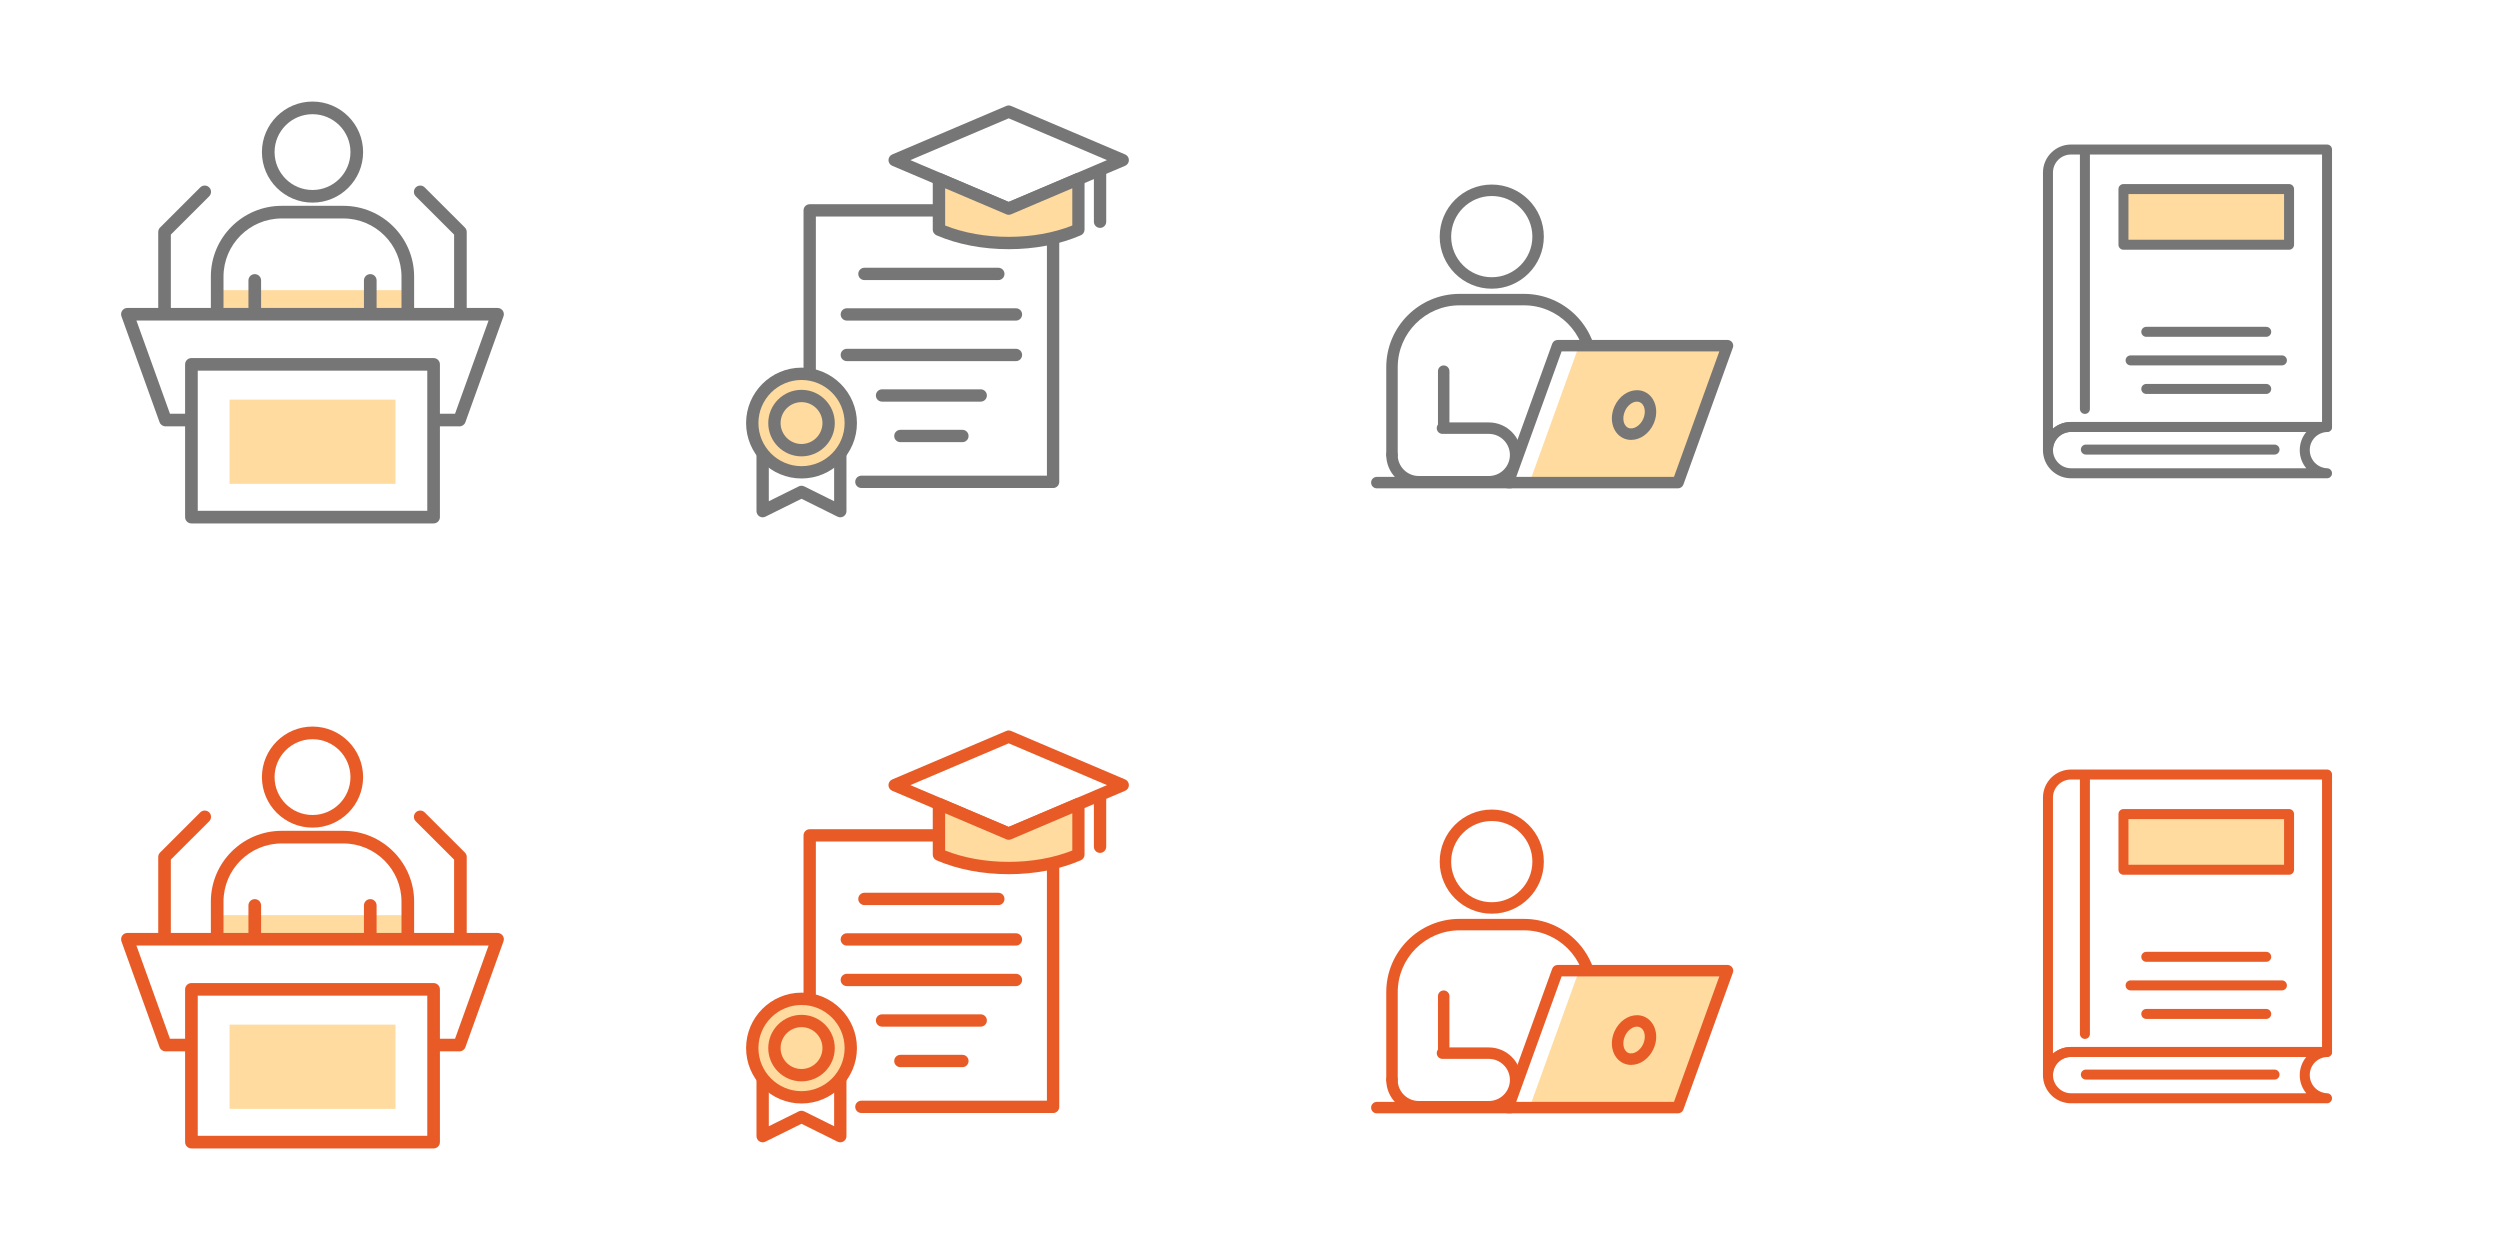 <?xml version="1.0" encoding="utf-8"?>
<!-- Generator: Adobe Illustrator 16.0.0, SVG Export Plug-In . SVG Version: 6.00 Build 0)  -->
<!DOCTYPE svg PUBLIC "-//W3C//DTD SVG 1.1//EN" "http://www.w3.org/Graphics/SVG/1.1/DTD/svg11.dtd">
<svg version="1.1" id="Layer_1" xmlns="http://www.w3.org/2000/svg" xmlns:xlink="http://www.w3.org/1999/xlink" x="0px" y="0px"
	 width="320px" height="160px" viewBox="-15.5 -13 320 160" enable-background="new -15.5 -13 320 160" xml:space="preserve">
<g>
	<defs>
		<rect id="SVGID_1_" width="49" height="54"/>
	</defs>
	<clipPath id="SVGID_2_">
		<use xlink:href="#SVGID_1_"  overflow="visible"/>
	</clipPath>
	<g id="icons" clip-path="url(#SVGID_2_)">
		<path id="Vector" fill="#FFDB9F" d="M36.354,24.143H12.646v2.772h23.707V24.143z"/>
		<path id="Vector_2" fill="#FFDB9F" d="M35.123,38.154H13.882v10.777h21.241V38.154z"/>
		<g id="Group">
			<g id="Group_2">
				<g id="Group_3">
					<path id="Vector_3" fill="#767676" d="M24.502,12.935c-3.571,0-6.476-2.901-6.476-6.467S20.931,0,24.502,0
						c3.571,0,6.476,2.901,6.476,6.468S28.073,12.935,24.502,12.935z M24.502,1.617c-2.678,0-4.857,2.176-4.857,4.851
						s2.179,4.851,4.857,4.851s4.857-2.176,4.857-4.851S27.181,1.617,24.502,1.617z"/>
					<path id="Vector_4" fill="#767676" d="M36.7,27.728c-0.448,0-0.81-0.36-0.81-0.809v-4.518c0-4.103-3.34-7.438-7.447-7.438
						h-7.887c-4.107,0-7.447,3.335-7.447,7.438v4.518c0,0.448-0.361,0.809-0.81,0.809s-0.81-0.36-0.81-0.809v-4.518
						c0-4.994,4.066-9.055,9.066-9.055h7.887c5,0,9.066,4.061,9.066,9.055v4.518C37.51,27.367,37.148,27.728,36.7,27.728z"/>
				</g>
				<g id="Group_4">
					<path id="Vector_5" fill="#767676" d="M17.11,27.728c-0.449,0-0.81-0.36-0.81-0.809v-4.023c0-0.448,0.361-0.809,0.81-0.809
						s0.81,0.36,0.81,0.809v4.023C17.92,27.367,17.559,27.728,17.11,27.728z"/>
					<path id="Vector_6" fill="#767676" d="M31.895,27.728c-0.449,0-0.81-0.36-0.81-0.809v-4.023c0-0.448,0.36-0.809,0.81-0.809
						s0.81,0.36,0.81,0.809v4.023C32.704,27.367,32.344,27.728,31.895,27.728z"/>
				</g>
			</g>
			<path id="Vector_7" fill="#767676" d="M39.998,54H9.002c-0.449,0-0.81-0.36-0.81-0.809V33.641c0-0.447,0.361-0.809,0.81-0.809
				h30.996c0.449,0,0.811,0.361,0.811,0.809v19.551C40.809,53.64,40.447,54,39.998,54z M9.812,52.383h29.378V34.449H9.812V52.383z"
				/>
			<path id="Vector_8" fill="#767676" d="M43.314,41.573h-2.941c-0.449,0-0.81-0.36-0.81-0.809s0.36-0.809,0.81-0.809h2.373
				l4.293-11.929H1.961l4.293,11.929h2.1c0.448,0,0.809,0.36,0.809,0.809s-0.361,0.809-0.809,0.809H5.685
				c-0.342,0-0.647-0.213-0.763-0.536L0.046,27.497c-0.088-0.25-0.051-0.522,0.097-0.739c0.153-0.217,0.398-0.342,0.662-0.342
				h47.381c0.264,0,0.509,0.129,0.662,0.342c0.152,0.217,0.189,0.49,0.097,0.739l-4.876,13.544c-0.115,0.324-0.42,0.537-0.763,0.537
				L43.314,41.573z"/>
			<g id="Group_5">
				<path id="Vector_9" fill="#767676" d="M5.564,27.261c-0.449,0-0.81-0.36-0.81-0.808v-9.757c0-0.212,0.083-0.42,0.236-0.573
					l5.144-5.137c0.314-0.314,0.828-0.314,1.142,0c0.315,0.314,0.315,0.827,0,1.141l-4.908,4.901v9.424
					c0,0.448-0.361,0.808-0.81,0.808H5.564z"/>
				<path id="Vector_10" fill="#767676" d="M43.435,27.261c-0.448,0-0.81-0.36-0.81-0.808v-9.424l-4.908-4.901
					c-0.314-0.314-0.314-0.827,0-1.141s0.828-0.314,1.143,0l5.145,5.137c0.152,0.152,0.236,0.355,0.236,0.573v9.757
					c0,0.448-0.361,0.808-0.811,0.808H43.435z"/>
			</g>
		</g>
	</g>
</g>
<g>
	<defs>
		<rect id="SVGID_3_" x="80" y="0.5" width="49" height="52.717"/>
	</defs>
	<clipPath id="SVGID_4_">
		<use xlink:href="#SVGID_3_"  overflow="visible"/>
	</clipPath>
	<g id="icons_1_" clip-path="url(#SVGID_4_)">
		<path id="Vector_1_" fill="#767676" d="M112.286,22.851H95.148c-0.438,0-0.789-0.352-0.789-0.789s0.352-0.79,0.789-0.79h17.138
			c0.438,0,0.789,0.352,0.789,0.79S112.724,22.851,112.286,22.851z"/>
		<path id="Vector_2_1_" fill="#767676" d="M114.541,28.037H92.894c-0.437,0-0.789-0.352-0.789-0.789s0.353-0.789,0.789-0.789
			h21.647c0.438,0,0.789,0.352,0.789,0.789S114.979,28.037,114.541,28.037z"/>
		<path id="Vector_3_1_" fill="#767676" d="M114.541,33.224H92.894c-0.437,0-0.789-0.352-0.789-0.789s0.353-0.789,0.789-0.789
			h21.647c0.438,0,0.789,0.352,0.789,0.789S114.979,33.224,114.541,33.224z"/>
		<path id="Vector_4_1_" fill="#767676" d="M110.031,38.41H97.403c-0.438,0-0.789-0.352-0.789-0.789s0.352-0.789,0.789-0.789h12.628
			c0.438,0,0.789,0.352,0.789,0.789S110.469,38.41,110.031,38.41z"/>
		<path id="Vector_5_1_" fill="#767676" d="M107.687,43.597h-7.938c-0.438,0-0.789-0.353-0.789-0.79s0.352-0.789,0.789-0.789h7.938
			c0.438,0,0.789,0.352,0.789,0.789S108.124,43.597,107.687,43.597z"/>
		<path id="Vector_6_1_" fill="#767676" d="M119.295,49.464H94.757c-0.438,0-0.789-0.352-0.789-0.789s0.352-0.789,0.789-0.789
			h23.749V14.72H88.93v31.163c0,0.438-0.352,0.789-0.789,0.789s-0.789-0.352-0.789-0.789V13.931c0-0.438,0.352-0.79,0.789-0.79
			h31.154c0.438,0,0.789,0.352,0.789,0.79V48.68c0,0.438-0.352,0.789-0.789,0.789V49.464z"/>
		<g id="Group_1_">
			<g id="Group_2_1_">
				<path id="Vector_7_1_" fill="#767676" d="M113.612,14.49c-0.104,0-0.212-0.022-0.307-0.063L98.707,8.221
					c-0.293-0.122-0.482-0.41-0.482-0.726c0-0.316,0.189-0.604,0.482-0.727l14.594-6.206c0.199-0.085,0.42-0.085,0.618,0
					l14.599,6.206C128.811,6.891,129,7.179,129,7.495c0,0.315-0.189,0.604-0.482,0.726l-14.599,6.206
					C113.82,14.467,113.717,14.49,113.612,14.49z M101.029,7.495l12.583,5.349l12.583-5.349l-12.583-5.349L101.029,7.495z"/>
				<g id="Group_3_1_">
					<path id="Vector_8_1_" fill="#FFDB9F" d="M113.612,13.701l-8.93-3.793v6.485c2.499,1.078,5.583,1.713,8.93,1.713
						s6.431-0.636,8.93-1.713V9.908L113.612,13.701z"/>
					<path id="Vector_9_1_" fill="#767676" d="M113.612,18.896c-3.347,0-6.544-0.613-9.241-1.777
						c-0.288-0.126-0.478-0.411-0.478-0.726V9.908c0-0.266,0.131-0.514,0.352-0.659c0.222-0.144,0.501-0.171,0.745-0.067
						l8.617,3.662l8.619-3.662c0.243-0.104,0.523-0.077,0.744,0.067c0.221,0.145,0.352,0.393,0.352,0.659v6.485
						c0,0.315-0.189,0.6-0.479,0.726c-2.697,1.164-5.895,1.777-9.24,1.777H113.612z M105.473,15.865
						c2.398,0.952,5.199,1.452,8.14,1.452s5.737-0.5,8.141-1.452v-4.763l-7.829,3.329c-0.199,0.085-0.42,0.085-0.618,0l-7.829-3.329
						v4.763H105.473z"/>
				</g>
			</g>
			<path id="Vector_10_1_" fill="#767676" d="M125.307,16.172c-0.438,0-0.789-0.352-0.789-0.789V9.299
				c0-0.438,0.352-0.789,0.789-0.789s0.789,0.352,0.789,0.789v6.084C126.096,15.82,125.744,16.172,125.307,16.172z"/>
		</g>
		<g id="Group_4_1_">
			<path id="Vector_11" fill="#767676" d="M92.059,53.217c-0.121,0-0.238-0.027-0.352-0.082l-4.617-2.291l-4.619,2.291
				c-0.243,0.122-0.536,0.108-0.766-0.036c-0.23-0.144-0.375-0.396-0.375-0.672v-8.979c0-0.438,0.352-0.789,0.789-0.789
				s0.789,0.352,0.789,0.789v7.708l3.829-1.899c0.222-0.107,0.483-0.107,0.704,0l3.828,1.899v-7.708
				c0-0.438,0.352-0.789,0.789-0.789s0.789,0.352,0.789,0.789v8.979c0,0.275-0.139,0.528-0.373,0.672
				C92.348,53.176,92.203,53.217,92.059,53.217z"/>
			<g id="Group_5_1_">
				<g id="Group_6">
					<path id="Vector_12" fill="#FFDB9F" d="M93.398,41.152c0-3.482-2.822-6.305-6.305-6.305c-3.481,0-6.305,2.822-6.305,6.305
						c0,3.481,2.823,6.305,6.305,6.305C90.576,47.457,93.398,44.634,93.398,41.152z"/>
					<path id="Vector_13" fill="#767676" d="M87.094,48.246c-3.91,0-7.094-3.184-7.094-7.094s3.184-7.094,7.094-7.094
						s7.094,3.184,7.094,7.094S91.004,48.246,87.094,48.246z M87.094,35.637c-3.039,0-5.516,2.476-5.516,5.516
						c0,3.039,2.477,5.516,5.516,5.516c3.04,0,5.516-2.477,5.516-5.516C92.609,38.112,90.134,35.637,87.094,35.637z"/>
				</g>
				<g id="Group_7">
					<path id="Vector_14" fill="#FFDB9F" d="M90.563,41.152c0-1.917-1.552-3.469-3.469-3.469c-1.916,0-3.468,1.552-3.468,3.469
						c0,1.916,1.556,3.468,3.468,3.468S90.563,43.068,90.563,41.152z"/>
					<path id="Vector_15" fill="#767676" d="M87.094,45.414c-2.35,0-4.257-1.912-4.257-4.258c0-2.345,1.912-4.257,4.257-4.257
						c2.346,0,4.258,1.912,4.258,4.257C91.352,43.502,89.439,45.414,87.094,45.414z M87.094,38.473c-1.479,0-2.678,1.205-2.678,2.68
						s1.203,2.679,2.678,2.679s2.68-1.204,2.68-2.679S88.568,38.473,87.094,38.473z"/>
				</g>
			</g>
		</g>
	</g>
</g>
<g>
	<defs>
		<rect id="SVGID_5_" x="160" y="4" width="49" height="45.508"/>
	</defs>
	<clipPath id="SVGID_6_">
		<use xlink:href="#SVGID_5_"  overflow="visible"/>
	</clipPath>
	<g id="icons_2_" clip-path="url(#SVGID_6_)">
		<g id="Group_2_">
			<g id="Group_2_2_">
				<g id="Group_3_2_">
					<g id="Group_4_2_">
						<path id="Vector_2_" fill="#767676" d="M175.446,23.954c-3.677,0-6.665-2.989-6.665-6.665s2.988-6.666,6.665-6.666
							s6.665,2.989,6.665,6.666S179.123,23.954,175.446,23.954z M175.446,12.09c-2.867,0-5.198,2.331-5.198,5.198
							s2.331,5.198,5.198,5.198c2.868,0,5.198-2.331,5.198-5.198S178.314,12.09,175.446,12.09z"/>
						<path id="Vector_2_2_" fill="#767676" d="M162.674,45.92c-0.406,0-0.733-0.327-0.733-0.734V33.994
							c0-5.17,4.204-9.378,9.378-9.378h8.254c5.172,0,9.377,4.204,9.377,9.378V44c0,0.406-0.326,0.733-0.733,0.733
							s-0.733-0.327-0.733-0.733V33.994c0-4.36-3.551-7.911-7.91-7.911h-8.254c-4.36,0-7.91,3.546-7.91,7.911v11.191
							C163.408,45.593,163.08,45.92,162.674,45.92z"/>
					</g>
					<path id="Vector_3_2_" fill="#767676" d="M169.293,42.356c-0.406,0-0.733-0.327-0.733-0.733V34.51
						c0-0.407,0.327-0.734,0.733-0.734s0.734,0.327,0.734,0.734v7.113C170.027,42.029,169.699,42.356,169.293,42.356z"/>
					<path id="Vector_4_2_" fill="#767676" d="M175.078,49.395h-8.975c-2.298,0-4.163-1.869-4.163-4.162
						c0-0.406,0.327-0.734,0.733-0.734s0.734,0.328,0.734,0.734c0,1.488,1.211,2.695,2.695,2.695h8.971
						c1.488,0,2.695-1.211,2.695-2.695s-1.212-2.695-2.695-2.695h-5.936c-0.407,0-0.734-0.327-0.734-0.734
						c0-0.406,0.327-0.733,0.734-0.733h5.936c2.297,0,4.162,1.87,4.162,4.163s-1.869,4.162-4.162,4.162H175.078z"/>
				</g>
				<g id="Group_5_2_">
					<g id="Group_6_1_">
						<path id="Vector_5_2_" fill="#FFDB9F" d="M199.283,48.774h-19.007l6.334-17.526h19.007L199.283,48.774z"/>
						<path id="Vector_6_2_" fill="#767676" d="M199.283,49.508h-21.748c-0.239,0-0.461-0.117-0.6-0.311
							c-0.139-0.196-0.172-0.443-0.088-0.67L183.182,31c0.104-0.289,0.381-0.486,0.691-0.486h21.748c0.238,0,0.461,0.117,0.6,0.311
							c0.139,0.197,0.172,0.444,0.088,0.671l-6.334,17.526C199.869,49.311,199.593,49.508,199.283,49.508z M178.578,48.041h20.189
							l5.806-16.06h-20.188L178.578,48.041z"/>
					</g>
					<path id="Vector_7_2_" fill="#767676" d="M193.288,43.309c-0.348,0-0.683-0.072-0.993-0.215
						c-0.684-0.314-1.191-0.955-1.384-1.76c-0.185-0.755-0.088-1.589,0.261-2.352c0.569-1.236,1.693-2.037,2.858-2.037
						c0.348,0,0.683,0.07,0.993,0.213c1.371,0.633,1.874,2.478,1.123,4.113C195.576,42.508,194.453,43.309,193.288,43.309z
						 M194.03,38.408c-0.579,0-1.208,0.486-1.526,1.186c-0.209,0.457-0.271,0.969-0.168,1.393c0.051,0.213,0.197,0.599,0.574,0.775
						c0.621,0.285,1.514-0.244,1.908-1.104c0.406-0.889,0.223-1.877-0.402-2.166c-0.117-0.055-0.248-0.08-0.382-0.08L194.03,38.408z
						"/>
				</g>
			</g>
			<path id="Vector_8_2_" fill="#767676" d="M177.841,49.508h-17.107c-0.406,0-0.733-0.326-0.733-0.733
				c0-0.406,0.327-0.733,0.733-0.733h17.107c0.407,0,0.733,0.327,0.733,0.733C178.574,49.182,178.248,49.508,177.841,49.508z"/>
		</g>
	</g>
</g>
<g>
	<defs>
		<rect id="SVGID_7_" x="246" y="5.5" width="37" height="42.72"/>
	</defs>
	<clipPath id="SVGID_8_">
		<use xlink:href="#SVGID_7_"  overflow="visible"/>
	</clipPath>
	<g id="icons_3_" clip-path="url(#SVGID_8_)">
		<g id="Group_3_">
			<g id="Group_2_3_">
				<g id="Group_3_3_">
					<path id="Vector_3_" fill="#767676" d="M246.64,45.241c-0.354,0-0.64-0.285-0.64-0.64V9.089c0-1.977,1.611-3.589,3.589-3.589
						h32.771c0.354,0,0.64,0.285,0.64,0.64v35.509c0,0.354-0.285,0.64-0.64,0.64h-32.771c-1.275,0-2.31,1.038-2.31,2.31
						c0,0.354-0.285,0.64-0.64,0.64V45.241z M249.589,6.779c-1.275,0-2.31,1.038-2.31,2.31v32.765
						c0.625-0.527,1.433-0.845,2.31-0.845h32.132V6.779H249.589z"/>
					<path id="Vector_2_3_" fill="#767676" d="M282.36,48.22h-32.771c-1.981,0-3.589-1.612-3.589-3.589
						c0-1.978,1.611-3.618,3.589-3.618h32.771c0.354,0,0.64,0.285,0.64,0.64s-0.273,0.632-0.617,0.643
						c-1.254,0.041-2.233,1.053-2.233,2.307s0.979,2.291,2.233,2.335c0.344,0.011,0.617,0.292,0.617,0.64
						S282.715,48.22,282.36,48.22z M249.589,42.288c-1.275,0-2.31,1.038-2.31,2.31s1.037,2.339,2.31,2.339h30.114
						c-0.522-0.624-0.836-1.429-0.836-2.31s0.313-1.711,0.84-2.339H249.589z"/>
				</g>
				<path id="Vector_3_3_" fill="#767676" d="M275.639,45.186h-24.149c-0.354,0-0.64-0.284-0.64-0.639s0.285-0.64,0.64-0.64h24.149
					c0.355,0,0.641,0.285,0.641,0.64S275.994,45.186,275.639,45.186z"/>
			</g>
			<path id="Vector_4_3_" fill="#767676" d="M251.369,39.982c-0.354,0-0.64-0.285-0.64-0.641V6.633c0-0.354,0.285-0.64,0.64-0.64
				s0.64,0.285,0.64,0.64v32.709C252.009,39.697,251.724,39.982,251.369,39.982z"/>
		</g>
		<g id="Group_4_3_">
			<path id="Vector_5_3_" fill="#FFDB9F" d="M277.5,11.201h-21.197v7.127H277.5V11.201z"/>
			<path id="Vector_6_3_" fill="#767676" d="M277.5,18.968h-21.197c-0.354,0-0.64-0.285-0.64-0.64v-7.127
				c0-0.354,0.285-0.64,0.64-0.64H277.5c0.354,0,0.639,0.285,0.639,0.64v7.127C278.139,18.683,277.854,18.968,277.5,18.968z
				 M256.942,17.688h19.918v-5.848h-19.918V17.688z"/>
		</g>
		<path id="Vector_7_3_" fill="#767676" d="M274.576,30.114h-15.35c-0.354,0-0.64-0.285-0.64-0.64s0.285-0.64,0.64-0.64h15.35
			c0.354,0,0.64,0.285,0.64,0.64S274.931,30.114,274.576,30.114z"/>
		<path id="Vector_8_3_" fill="#767676" d="M276.586,33.77h-19.37c-0.354,0-0.64-0.285-0.64-0.641c0-0.354,0.285-0.639,0.64-0.639
			h19.37c0.354,0,0.639,0.285,0.639,0.639C277.225,33.484,276.939,33.77,276.586,33.77z"/>
		<path id="Vector_9_2_" fill="#767676" d="M274.576,37.424h-15.35c-0.354,0-0.64-0.285-0.64-0.64s0.285-0.64,0.64-0.64h15.35
			c0.354,0,0.64,0.285,0.64,0.64S274.931,37.424,274.576,37.424z"/>
	</g>
</g>
<g>
	<defs>
		<rect id="SVGID_9_" y="80" width="49" height="54"/>
	</defs>
	<clipPath id="SVGID_10_">
		<use xlink:href="#SVGID_9_"  overflow="visible"/>
	</clipPath>
	<g id="icons_7_" clip-path="url(#SVGID_10_)">
		<path id="Vector_7_" fill="#FFDB9F" d="M36.354,104.143H12.646v2.771h23.707V104.143z"/>
		<path id="Vector_2_7_" fill="#FFDB9F" d="M35.123,118.154H13.882v10.777h21.241V118.154z"/>
		<g id="Group_7_">
			<g id="Group_2_7_">
				<g id="Group_3_7_">
					<path id="Vector_3_7_" fill="#E85B27" d="M24.502,92.936c-3.571,0-6.476-2.901-6.476-6.468S20.931,80,24.502,80
						c3.571,0,6.476,2.901,6.476,6.468S28.073,92.936,24.502,92.936z M24.502,81.617c-2.678,0-4.857,2.176-4.857,4.851
						s2.179,4.851,4.857,4.851s4.857-2.176,4.857-4.851S27.181,81.617,24.502,81.617z"/>
					<path id="Vector_4_7_" fill="#E85B27" d="M36.7,107.728c-0.448,0-0.81-0.36-0.81-0.809v-4.518c0-4.103-3.34-7.438-7.447-7.438
						h-7.887c-4.107,0-7.447,3.336-7.447,7.438v4.518c0,0.448-0.361,0.809-0.81,0.809s-0.81-0.36-0.81-0.809v-4.518
						c0-4.994,4.066-9.056,9.066-9.056h7.887c5,0,9.066,4.062,9.066,9.056v4.518C37.51,107.367,37.148,107.728,36.7,107.728z"/>
				</g>
				<g id="Group_4_7_">
					<path id="Vector_5_7_" fill="#E85B27" d="M17.11,107.728c-0.449,0-0.81-0.36-0.81-0.809v-4.023c0-0.448,0.361-0.809,0.81-0.809
						s0.81,0.36,0.81,0.809v4.023C17.92,107.367,17.559,107.728,17.11,107.728z"/>
					<path id="Vector_6_7_" fill="#E85B27" d="M31.895,107.728c-0.449,0-0.81-0.36-0.81-0.809v-4.023c0-0.448,0.36-0.809,0.81-0.809
						s0.81,0.36,0.81,0.809v4.023C32.704,107.367,32.344,107.728,31.895,107.728z"/>
				</g>
			</g>
			<path id="Vector_7_7_" fill="#E85B27" d="M39.998,134H9.002c-0.449,0-0.81-0.36-0.81-0.809v-19.551
				c0-0.447,0.361-0.809,0.81-0.809h30.996c0.449,0,0.811,0.361,0.811,0.809v19.551C40.809,133.64,40.447,134,39.998,134z
				 M9.812,132.383h29.378v-17.934H9.812V132.383z"/>
			<path id="Vector_8_7_" fill="#E85B27" d="M43.314,121.573h-2.941c-0.449,0-0.81-0.36-0.81-0.809s0.36-0.809,0.81-0.809h2.373
				l4.293-11.929H1.961l4.293,11.929h2.1c0.448,0,0.809,0.36,0.809,0.809s-0.361,0.809-0.809,0.809H5.685
				c-0.342,0-0.647-0.213-0.763-0.536l-4.875-13.541c-0.088-0.249-0.051-0.521,0.097-0.738c0.153-0.217,0.398-0.342,0.662-0.342
				h47.381c0.264,0,0.509,0.129,0.662,0.342c0.152,0.217,0.189,0.489,0.097,0.738l-4.876,13.545
				c-0.115,0.324-0.42,0.537-0.763,0.537L43.314,121.573z"/>
			<g id="Group_5_5_">
				<path id="Vector_9_5_" fill="#E85B27" d="M5.564,107.261c-0.449,0-0.81-0.36-0.81-0.808v-9.758c0-0.212,0.083-0.42,0.236-0.572
					l5.144-5.137c0.314-0.314,0.828-0.314,1.142,0c0.315,0.313,0.315,0.826,0,1.141l-4.908,4.901v9.425
					c0,0.447-0.361,0.808-0.81,0.808H5.564z"/>
				<path id="Vector_10_3_" fill="#E85B27" d="M43.435,107.261c-0.448,0-0.81-0.36-0.81-0.808v-9.425l-4.908-4.901
					c-0.314-0.314-0.314-0.827,0-1.141c0.314-0.314,0.828-0.314,1.143,0l5.145,5.137c0.152,0.152,0.236,0.355,0.236,0.572v9.758
					c0,0.447-0.361,0.808-0.811,0.808H43.435z"/>
			</g>
		</g>
	</g>
</g>
<g>
	<defs>
		<rect id="SVGID_11_" x="80" y="80.5" width="49" height="52.717"/>
	</defs>
	<clipPath id="SVGID_12_">
		<use xlink:href="#SVGID_11_"  overflow="visible"/>
	</clipPath>
	<path id="Vector_6_" clip-path="url(#SVGID_12_)" fill="#E85B27" d="M112.286,102.852H95.148c-0.438,0-0.789-0.352-0.789-0.789
		s0.352-0.79,0.789-0.79h17.138c0.438,0,0.789,0.353,0.789,0.79S112.724,102.852,112.286,102.852z"/>
	<path id="Vector_2_6_" clip-path="url(#SVGID_12_)" fill="#E85B27" d="M114.541,108.037H92.894c-0.437,0-0.789-0.352-0.789-0.789
		s0.353-0.789,0.789-0.789h21.647c0.438,0,0.789,0.352,0.789,0.789S114.979,108.037,114.541,108.037z"/>
	<path id="Vector_3_6_" clip-path="url(#SVGID_12_)" fill="#E85B27" d="M114.541,113.224H92.894c-0.437,0-0.789-0.352-0.789-0.789
		s0.353-0.789,0.789-0.789h21.647c0.438,0,0.789,0.352,0.789,0.789S114.979,113.224,114.541,113.224z"/>
	<path id="Vector_4_6_" clip-path="url(#SVGID_12_)" fill="#E85B27" d="M110.031,118.41H97.403c-0.438,0-0.789-0.352-0.789-0.789
		s0.352-0.789,0.789-0.789h12.628c0.438,0,0.789,0.352,0.789,0.789S110.469,118.41,110.031,118.41z"/>
	<path id="Vector_5_6_" clip-path="url(#SVGID_12_)" fill="#E85B27" d="M107.687,123.597h-7.938c-0.438,0-0.789-0.353-0.789-0.79
		s0.352-0.789,0.789-0.789h7.938c0.438,0,0.789,0.352,0.789,0.789S108.124,123.597,107.687,123.597z"/>
	<path id="Vector_6_6_" clip-path="url(#SVGID_12_)" fill="#E85B27" d="M119.295,129.464H94.757c-0.438,0-0.789-0.352-0.789-0.789
		s0.352-0.789,0.789-0.789h23.749V94.72H88.93v31.163c0,0.438-0.352,0.789-0.789,0.789s-0.789-0.352-0.789-0.789V93.931
		c0-0.438,0.352-0.79,0.789-0.79h31.154c0.438,0,0.789,0.353,0.789,0.79v34.749c0,0.438-0.352,0.789-0.789,0.789V129.464z"/>
	<g id="Group_6_" clip-path="url(#SVGID_12_)">
		<g id="Group_2_6_">
			<path id="Vector_7_6_" fill="#E85B27" d="M113.612,94.49c-0.104,0-0.212-0.023-0.307-0.063l-14.599-6.206
				c-0.293-0.121-0.482-0.41-0.482-0.726s0.189-0.604,0.482-0.727l14.594-6.206c0.199-0.085,0.42-0.085,0.618,0l14.599,6.206
				c0.293,0.122,0.482,0.411,0.482,0.727s-0.189,0.604-0.482,0.726l-14.599,6.206C113.82,94.467,113.717,94.49,113.612,94.49z
				 M101.029,87.495l12.583,5.349l12.583-5.349l-12.583-5.349L101.029,87.495z"/>
			<g id="Group_3_6_">
				<path id="Vector_8_6_" fill="#FFDB9F" d="M113.612,93.701l-8.93-3.793v6.484c2.499,1.078,5.583,1.714,8.93,1.714
					s6.431-0.636,8.93-1.714v-6.484L113.612,93.701z"/>
				<path id="Vector_9_4_" fill="#E85B27" d="M113.612,98.896c-3.347,0-6.544-0.613-9.241-1.777
					c-0.288-0.127-0.478-0.41-0.478-0.727v-6.484c0-0.267,0.131-0.515,0.352-0.659c0.222-0.144,0.501-0.171,0.745-0.067l8.617,3.662
					l8.619-3.662c0.243-0.104,0.523-0.076,0.744,0.067c0.221,0.145,0.352,0.393,0.352,0.659v6.484c0,0.316-0.189,0.6-0.479,0.727
					c-2.697,1.164-5.895,1.777-9.24,1.777H113.612z M105.473,95.865c2.398,0.951,5.199,1.452,8.14,1.452s5.737-0.501,8.141-1.452
					v-4.763l-7.829,3.329c-0.199,0.085-0.42,0.085-0.618,0l-7.829-3.329v4.763H105.473z"/>
			</g>
		</g>
		<path id="Vector_10_2_" fill="#E85B27" d="M125.307,96.172c-0.438,0-0.789-0.352-0.789-0.789v-6.084
			c0-0.438,0.352-0.789,0.789-0.789s0.789,0.352,0.789,0.789v6.084C126.096,95.82,125.744,96.172,125.307,96.172z"/>
	</g>
	<g id="Group_4_6_" clip-path="url(#SVGID_12_)">
		<path id="Vector_11_1_" fill="#E85B27" d="M92.059,133.217c-0.121,0-0.238-0.027-0.352-0.082l-4.617-2.291l-4.619,2.291
			c-0.243,0.122-0.536,0.108-0.766-0.036c-0.23-0.144-0.375-0.396-0.375-0.672v-8.979c0-0.438,0.352-0.789,0.789-0.789
			s0.789,0.352,0.789,0.789v7.708l3.829-1.899c0.222-0.107,0.483-0.107,0.704,0l3.828,1.899v-7.708c0-0.438,0.352-0.789,0.789-0.789
			s0.789,0.352,0.789,0.789v8.979c0,0.275-0.139,0.528-0.373,0.672C92.348,133.176,92.203,133.217,92.059,133.217z"/>
		<g id="Group_5_4_">
			<g id="Group_6_3_">
				<path id="Vector_12_1_" fill="#FFDB9F" d="M93.398,121.152c0-3.482-2.822-6.305-6.305-6.305c-3.481,0-6.305,2.822-6.305,6.305
					c0,3.481,2.823,6.305,6.305,6.305C90.576,127.457,93.398,124.634,93.398,121.152z"/>
				<path id="Vector_13_1_" fill="#E85B27" d="M87.094,128.246c-3.91,0-7.094-3.184-7.094-7.094s3.184-7.094,7.094-7.094
					s7.094,3.184,7.094,7.094S91.004,128.246,87.094,128.246z M87.094,115.637c-3.039,0-5.516,2.476-5.516,5.516
					c0,3.039,2.477,5.516,5.516,5.516c3.04,0,5.516-2.477,5.516-5.516C92.609,118.112,90.134,115.637,87.094,115.637z"/>
			</g>
			<g id="Group_7_1_">
				<path id="Vector_14_1_" fill="#FFDB9F" d="M90.563,121.152c0-1.917-1.552-3.469-3.469-3.469c-1.916,0-3.468,1.552-3.468,3.469
					c0,1.916,1.556,3.468,3.468,3.468S90.563,123.068,90.563,121.152z"/>
				<path id="Vector_15_1_" fill="#E85B27" d="M87.094,125.414c-2.35,0-4.257-1.912-4.257-4.258c0-2.345,1.912-4.257,4.257-4.257
					c2.346,0,4.258,1.912,4.258,4.257C91.352,123.502,89.439,125.414,87.094,125.414z M87.094,118.473
					c-1.479,0-2.678,1.205-2.678,2.68s1.203,2.679,2.678,2.679s2.68-1.204,2.68-2.679S88.568,118.473,87.094,118.473z"/>
			</g>
		</g>
	</g>
</g>
<g>
	<defs>
		<rect id="SVGID_13_" x="160" y="84" width="49" height="45.508"/>
	</defs>
	<clipPath id="SVGID_14_">
		<use xlink:href="#SVGID_13_"  overflow="visible"/>
	</clipPath>
	<g id="icons_5_" clip-path="url(#SVGID_14_)">
		<g id="Group_5_">
			<g id="Group_2_5_">
				<g id="Group_3_5_">
					<g id="Group_4_5_">
						<path id="Vector_5_" fill="#E85B27" d="M175.446,103.953c-3.677,0-6.665-2.988-6.665-6.664c0-3.677,2.988-6.666,6.665-6.666
							s6.665,2.989,6.665,6.666C182.111,100.965,179.123,103.953,175.446,103.953z M175.446,92.09c-2.867,0-5.198,2.332-5.198,5.199
							s2.331,5.197,5.198,5.197c2.868,0,5.198-2.33,5.198-5.197S178.314,92.09,175.446,92.09z"/>
						<path id="Vector_2_5_" fill="#E85B27" d="M162.674,125.92c-0.406,0-0.733-0.327-0.733-0.734v-11.191
							c0-5.17,4.204-9.378,9.378-9.378h8.254c5.172,0,9.377,4.204,9.377,9.378V124c0,0.406-0.326,0.733-0.733,0.733
							s-0.733-0.327-0.733-0.733v-10.006c0-4.36-3.551-7.91-7.91-7.91h-8.254c-4.36,0-7.91,3.546-7.91,7.91v11.191
							C163.408,125.593,163.08,125.92,162.674,125.92z"/>
					</g>
					<path id="Vector_3_5_" fill="#E85B27" d="M169.293,122.356c-0.406,0-0.733-0.327-0.733-0.733v-7.113
						c0-0.407,0.327-0.734,0.733-0.734s0.734,0.327,0.734,0.734v7.113C170.027,122.029,169.699,122.356,169.293,122.356z"/>
					<path id="Vector_4_5_" fill="#E85B27" d="M175.078,129.395h-8.975c-2.298,0-4.163-1.869-4.163-4.162
						c0-0.406,0.327-0.734,0.733-0.734s0.734,0.328,0.734,0.734c0,1.488,1.211,2.695,2.695,2.695h8.971
						c1.488,0,2.695-1.211,2.695-2.695s-1.212-2.695-2.695-2.695h-5.936c-0.407,0-0.734-0.327-0.734-0.734
						c0-0.406,0.327-0.733,0.734-0.733h5.936c2.297,0,4.162,1.87,4.162,4.163s-1.869,4.162-4.162,4.162H175.078z"/>
				</g>
				<g id="Group_5_3_">
					<g id="Group_6_2_">
						<path id="Vector_5_5_" fill="#FFDB9F" d="M199.283,128.774h-19.007l6.334-17.526h19.007L199.283,128.774z"/>
						<path id="Vector_6_5_" fill="#E85B27" d="M199.283,129.508h-21.748c-0.239,0-0.461-0.117-0.6-0.311
							c-0.139-0.196-0.172-0.443-0.088-0.67L183.182,111c0.104-0.289,0.381-0.486,0.691-0.486h21.748c0.238,0,0.461,0.117,0.6,0.311
							c0.139,0.197,0.172,0.444,0.088,0.671l-6.334,17.526C199.869,129.311,199.593,129.508,199.283,129.508z M178.578,128.041
							h20.189l5.806-16.06h-20.188L178.578,128.041z"/>
					</g>
					<path id="Vector_7_5_" fill="#E85B27" d="M193.288,123.309c-0.348,0-0.683-0.072-0.993-0.215
						c-0.684-0.314-1.191-0.955-1.384-1.76c-0.185-0.755-0.088-1.589,0.261-2.352c0.569-1.236,1.693-2.037,2.858-2.037
						c0.348,0,0.683,0.07,0.993,0.213c1.371,0.633,1.874,2.478,1.123,4.113C195.576,122.508,194.453,123.309,193.288,123.309z
						 M194.03,118.408c-0.579,0-1.208,0.486-1.526,1.186c-0.209,0.457-0.271,0.969-0.168,1.393c0.051,0.213,0.197,0.599,0.574,0.775
						c0.621,0.285,1.514-0.244,1.908-1.104c0.406-0.889,0.223-1.877-0.402-2.166c-0.117-0.055-0.248-0.08-0.382-0.08L194.03,118.408
						z"/>
				</g>
			</g>
			<path id="Vector_8_5_" fill="#E85B27" d="M177.841,129.508h-17.107c-0.406,0-0.733-0.326-0.733-0.733
				c0-0.406,0.327-0.733,0.733-0.733h17.107c0.407,0,0.733,0.327,0.733,0.733C178.574,129.182,178.248,129.508,177.841,129.508z"/>
		</g>
	</g>
</g>
<g>
	<defs>
		<rect id="SVGID_15_" x="246" y="85.5" width="37" height="42.72"/>
	</defs>
	<clipPath id="SVGID_16_">
		<use xlink:href="#SVGID_15_"  overflow="visible"/>
	</clipPath>
	<g id="icons_4_" clip-path="url(#SVGID_16_)">
		<g id="Group_4_">
			<g id="Group_2_4_">
				<g id="Group_3_4_">
					<path id="Vector_4_" fill="#E85B27" d="M246.64,125.241c-0.354,0-0.64-0.285-0.64-0.64V89.089c0-1.978,1.611-3.589,3.589-3.589
						h32.771c0.354,0,0.64,0.285,0.64,0.64v35.509c0,0.354-0.285,0.64-0.64,0.64h-32.771c-1.275,0-2.31,1.038-2.31,2.31
						c0,0.354-0.285,0.64-0.64,0.64V125.241z M249.589,86.779c-1.275,0-2.31,1.037-2.31,2.31v32.765
						c0.625-0.527,1.433-0.845,2.31-0.845h32.132V86.779H249.589z"/>
					<path id="Vector_2_4_" fill="#E85B27" d="M282.36,128.22h-32.771c-1.981,0-3.589-1.612-3.589-3.589
						c0-1.978,1.611-3.618,3.589-3.618h32.771c0.354,0,0.64,0.285,0.64,0.64s-0.273,0.632-0.617,0.643
						c-1.254,0.041-2.233,1.053-2.233,2.307s0.979,2.291,2.233,2.335c0.344,0.011,0.617,0.292,0.617,0.64
						S282.715,128.22,282.36,128.22z M249.589,122.288c-1.275,0-2.31,1.038-2.31,2.31s1.037,2.339,2.31,2.339h30.114
						c-0.522-0.624-0.836-1.429-0.836-2.31s0.313-1.711,0.84-2.339H249.589z"/>
				</g>
				<path id="Vector_3_4_" fill="#E85B27" d="M275.639,125.186h-24.149c-0.354,0-0.64-0.284-0.64-0.639s0.285-0.64,0.64-0.64h24.149
					c0.355,0,0.641,0.285,0.641,0.64S275.994,125.186,275.639,125.186z"/>
			</g>
			<path id="Vector_4_4_" fill="#E85B27" d="M251.369,119.982c-0.354,0-0.64-0.285-0.64-0.641V86.633c0-0.354,0.285-0.64,0.64-0.64
				s0.64,0.285,0.64,0.64v32.709C252.009,119.697,251.724,119.982,251.369,119.982z"/>
		</g>
		<g id="Group_4_4_">
			<path id="Vector_5_4_" fill="#FFDB9F" d="M277.5,91.201h-21.197v7.127H277.5V91.201z"/>
			<path id="Vector_6_4_" fill="#E85B27" d="M277.5,98.968h-21.197c-0.354,0-0.64-0.285-0.64-0.64v-7.127
				c0-0.354,0.285-0.64,0.64-0.64H277.5c0.354,0,0.639,0.285,0.639,0.64v7.127C278.139,98.683,277.854,98.968,277.5,98.968z
				 M256.942,97.688h19.918v-5.848h-19.918V97.688z"/>
		</g>
		<path id="Vector_7_4_" fill="#E85B27" d="M274.576,110.114h-15.35c-0.354,0-0.64-0.285-0.64-0.64s0.285-0.64,0.64-0.64h15.35
			c0.354,0,0.64,0.285,0.64,0.64S274.931,110.114,274.576,110.114z"/>
		<path id="Vector_8_4_" fill="#E85B27" d="M276.586,113.77h-19.37c-0.354,0-0.64-0.285-0.64-0.641c0-0.354,0.285-0.639,0.64-0.639
			h19.37c0.354,0,0.639,0.285,0.639,0.639C277.225,113.484,276.939,113.77,276.586,113.77z"/>
		<path id="Vector_9_3_" fill="#E85B27" d="M274.576,117.424h-15.35c-0.354,0-0.64-0.285-0.64-0.64s0.285-0.64,0.64-0.64h15.35
			c0.354,0,0.64,0.285,0.64,0.64S274.931,117.424,274.576,117.424z"/>
	</g>
</g>
</svg>
